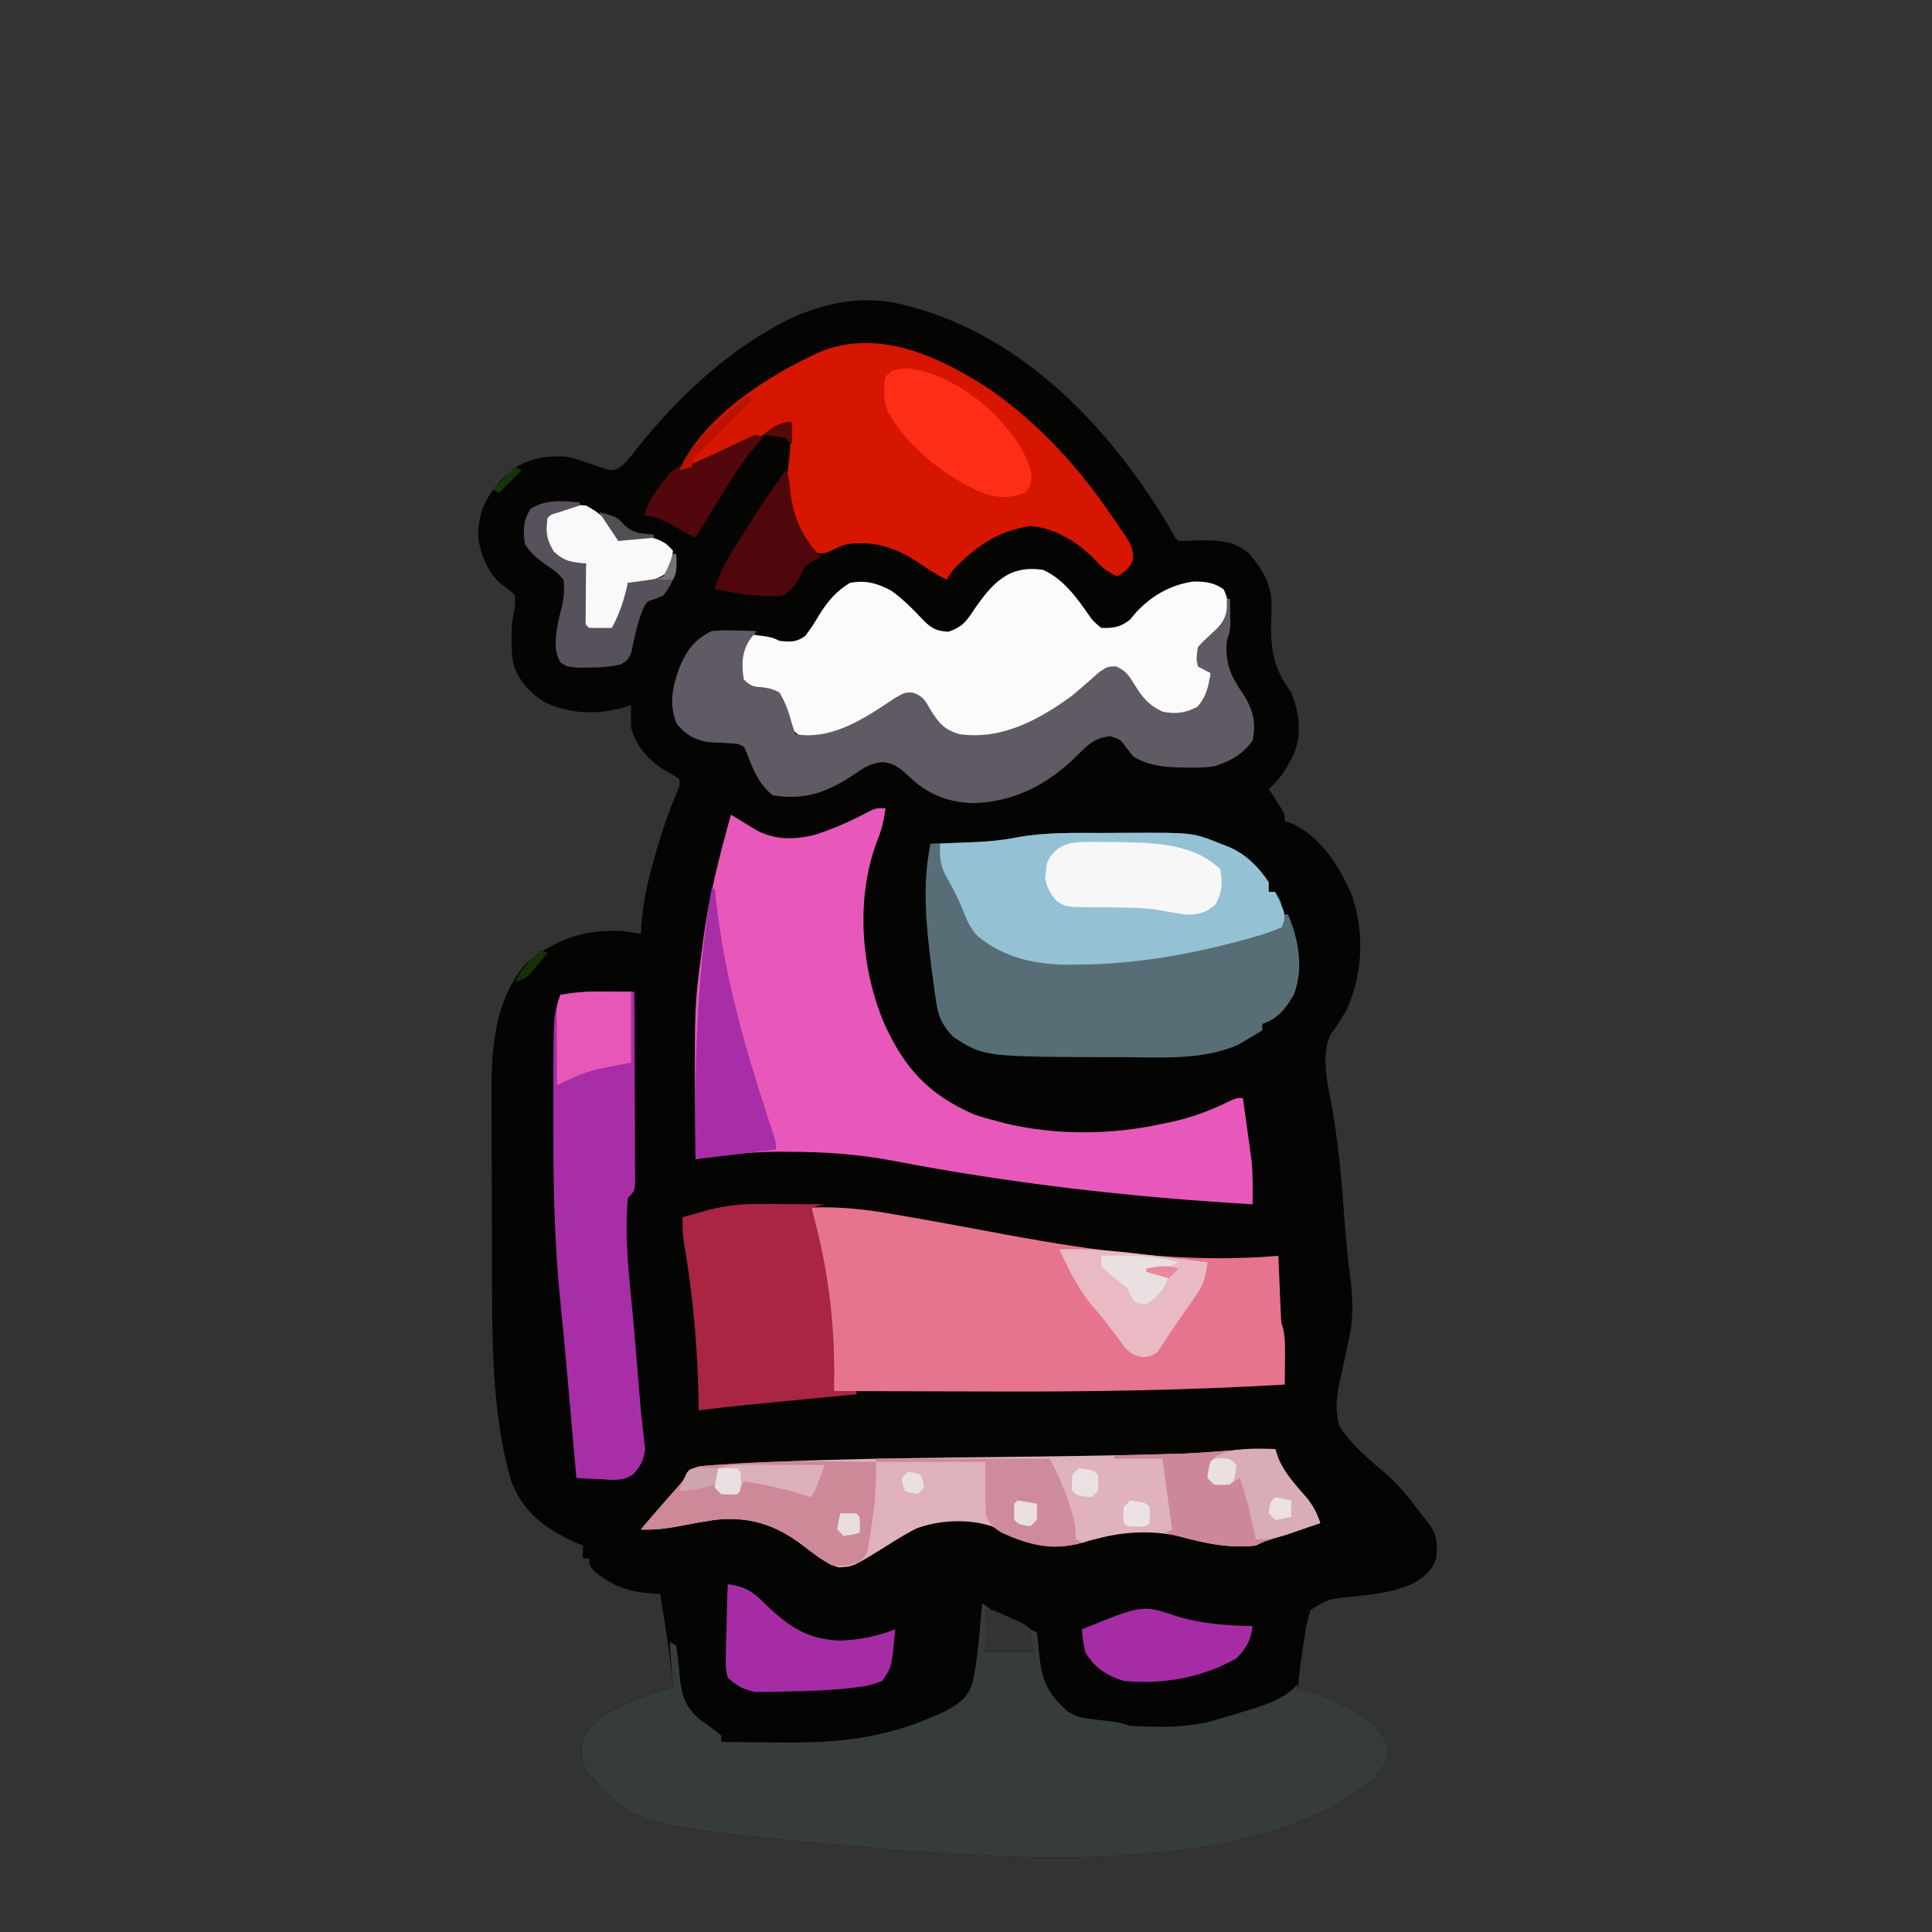 <?xml version="1.0" encoding="UTF-8"?>
<svg version="1.1" xmlns="http://www.w3.org/2000/svg" width="600" height="600">
<rect width="100%" height="100%" fill="#333333" stroke="none"/>
<path d="M0 0 C0.697 0.179 1.394 0.359 2.112 0.543 C37.191 9.927 63.928 38.035 82.062 68.375 C82.49 69.129 82.918 69.883 83.359 70.66 C84.205 72.292 84.205 72.292 85.312 73.312 C87.501 73.28 89.688 73.211 91.875 73.125 C97.922 73.113 102.637 73.223 107.312 77.312 C111.86 82.759 114.613 87.548 114.199 94.727 C113.773 105.138 113.866 111.741 120.312 120.312 C122.695 126.485 123.658 132.668 121.332 138.969 C119.233 143.361 117.146 147.189 113.312 150.312 C113.673 150.867 114.034 151.421 114.406 151.992 C114.87 152.717 115.334 153.441 115.812 154.188 C116.277 154.907 116.741 155.626 117.219 156.367 C118.312 158.312 118.312 158.312 118.312 160.312 C119.046 160.56 119.779 160.808 120.535 161.062 C129.547 165.119 135.755 174.987 139.344 183.863 C143.118 195.657 142.526 208.095 137.312 219.312 C135.785 221.839 134.222 224.281 132.484 226.668 C129.272 233.917 131.899 242.757 133.188 250.25 C135.039 261.576 136.101 272.83 136.875 284.273 C137.292 290.385 137.932 296.457 138.704 302.533 C139.562 309.547 139.654 315.794 137.875 322.688 C137.487 324.554 137.099 326.42 136.729 328.29 C136.444 329.676 136.132 331.057 135.798 332.433 C134.565 337.772 133.652 342.983 135.312 348.312 C139.215 354.293 144.849 358.82 150.219 363.439 C154.485 367.257 157.879 371.748 161.312 376.312 C161.782 376.891 162.251 377.47 162.734 378.066 C165.574 381.791 165.897 384.72 165.312 389.312 C164.028 393.165 161.819 394.909 158.438 396.938 C152.197 399.905 145.512 400.507 138.713 401.237 C131.943 401.852 131.943 401.852 126.312 405.312 C125.46 407.984 124.941 410.201 124.562 412.938 C124.447 413.652 124.331 414.367 124.212 415.104 C123.413 420.154 122.767 425.219 122.312 430.312 C123.136 430.401 123.96 430.49 124.809 430.582 C129.056 431.468 132.516 433.065 136.375 435 C137.069 435.327 137.763 435.654 138.479 435.99 C143.983 438.724 147.959 441.928 150.312 447.812 C150.312 452.05 148.792 454.785 145.855 457.816 C106.877 490.341 25.342 482.303 -21.847 478.121 C-83.528 472.18 -83.528 472.18 -98.402 455.375 C-100.413 452.149 -100.306 448.944 -99.688 445.312 C-94.697 435.784 -81.22 432.417 -71.688 429.312 C-72.487 419.564 -74.113 409.959 -75.688 400.312 C-76.317 400.287 -76.946 400.261 -77.594 400.234 C-85.044 399.741 -90.463 398.053 -96.188 393.188 C-97.688 391.312 -97.688 391.312 -97.688 389.312 C-98.347 389.312 -99.007 389.312 -99.688 389.312 C-99.688 387.993 -99.688 386.673 -99.688 385.312 C-100.461 384.984 -101.234 384.655 -102.031 384.316 C-111.509 379.988 -118.208 375.032 -122 365.062 C-128.192 343.5 -127.844 320.192 -127.891 297.953 C-127.893 297.029 -127.896 296.106 -127.899 295.154 C-127.914 290.28 -127.923 285.407 -127.928 280.533 C-127.933 275.552 -127.957 270.571 -127.986 265.59 C-128.004 261.705 -128.01 257.821 -128.011 253.936 C-128.014 252.1 -128.022 250.265 -128.035 248.43 C-128.141 232.763 -127.943 217.129 -117.375 204.562 C-108.407 197.055 -98.988 193.699 -87.199 194.477 C-85.355 194.706 -83.52 195.001 -81.688 195.312 C-81.647 194.645 -81.607 193.977 -81.565 193.289 C-81.058 186.405 -79.827 180.066 -77.938 173.438 C-77.673 172.486 -77.409 171.534 -77.136 170.554 C-75.294 164.066 -73.163 157.808 -70.57 151.578 C-69.566 149.407 -69.566 149.407 -69.688 147.312 C-71.316 146.161 -71.316 146.161 -73.375 145.062 C-78.857 141.764 -82.978 137.683 -84.688 131.312 C-84.764 128.98 -84.779 126.644 -84.688 124.312 C-85.801 124.642 -86.915 124.972 -88.062 125.312 C-96.233 127.316 -104.045 126.987 -111.688 123.312 C-116.257 120.409 -119.629 116.722 -121.254 111.488 C-121.756 108.967 -121.82 106.634 -121.812 104.062 C-121.812 103.096 -121.812 102.129 -121.812 101.133 C-121.701 98.617 -121.335 96.391 -120.812 93.938 C-120.771 92.741 -120.73 91.545 -120.688 90.312 C-123.081 88.047 -123.081 88.047 -124.984 86.77 C-129.08 83.266 -131.231 77.945 -132.137 72.723 C-132.471 65.245 -130.096 60.022 -125.188 54.5 C-124.362 53.778 -123.537 53.056 -122.688 52.312 C-122.069 51.756 -121.45 51.199 -120.812 50.625 C-115.659 47.442 -109.643 46.453 -103.688 47.312 C-100.296 48.321 -96.967 49.427 -93.641 50.633 C-90.808 51.532 -90.808 51.532 -88.52 50.707 C-86.266 48.992 -84.823 47.148 -83.125 44.875 C-71.665 30.569 -58.519 17.656 -42.688 8.312 C-41.665 7.701 -40.643 7.09 -39.59 6.461 C-27.4 -0.2 -13.611 -3.551 0 0 Z M25.312 405.312 C24.983 409.603 24.652 413.892 24.312 418.312 C29.593 418.312 34.873 418.312 40.312 418.312 C40.176 411.473 40.176 411.473 36.66 409.316 C35.576 408.841 34.492 408.365 33.375 407.875 C32.293 407.381 31.212 406.888 30.098 406.379 C27.498 405.193 27.498 405.193 25.312 405.312 Z " fill="#040503" transform="translate(280.688,94.688)"/>
<path d="M0 0 C0.99 0.66 1.98 1.32 3 2 C2.34 2 1.68 2 1 2 C1.012 2.771 1.023 3.542 1.035 4.336 C1.044 5.339 1.053 6.342 1.062 7.375 C1.074 8.373 1.086 9.37 1.098 10.398 C1 13 1 13 0 15 C5.28 15 10.56 15 16 15 C15.67 12.69 15.34 10.38 15 8 C15.99 8.495 15.99 8.495 17 9 C17.319 11.346 17.555 13.703 17.75 16.062 C18.459 22.742 20.011 27.369 25 32 C25.579 32.539 26.158 33.078 26.754 33.633 C29.809 35.493 32.524 35.716 36.062 36.125 C42.789 36.93 42.789 36.93 46 38 C55.082 38.39 64.256 38.778 73 36 C74.293 35.619 75.586 35.239 76.879 34.859 C78.316 34.429 79.752 33.997 81.188 33.562 C81.866 33.357 82.544 33.152 83.243 32.941 C88.728 31.218 94.168 29.471 98 25 C98 25.66 98 26.32 98 27 C99.236 27.133 99.236 27.133 100.496 27.27 C104.744 28.155 108.204 29.753 112.062 31.688 C113.104 32.178 113.104 32.178 114.166 32.678 C119.67 35.412 123.646 38.615 126 44.5 C126 48.738 124.48 51.473 121.543 54.504 C82.565 87.028 1.029 78.991 -46.16 74.809 C-107.841 68.868 -107.841 68.868 -122.715 52.062 C-124.725 48.836 -124.619 45.632 -124 42 C-118.995 32.444 -105.494 29.165 -96 26 C-96.33 21.38 -96.66 16.76 -97 12 C-96.34 12.33 -95.68 12.66 -95 13 C-94.49 16.308 -94.162 19.589 -93.877 22.922 C-93.305 28.526 -92.155 32.142 -87.738 35.949 C-86.538 36.81 -86.538 36.81 -85.312 37.688 C-83.841 38.746 -82.393 39.84 -81 41 C-81 41.66 -81 42.32 -81 43 C-76.29 43.05 -71.58 43.086 -66.87 43.11 C-65.275 43.12 -63.68 43.133 -62.085 43.151 C-45.347 43.33 -30.459 41.885 -15 35 C-13.453 34.319 -13.453 34.319 -11.875 33.625 C-7.54 31.407 -4.665 29.499 -3 24.812 C-1.239 16.706 -0.72 8.253 0 0 Z " fill="#363D39" transform="translate(305,498)"/>
<path d="M0 0 C-0.433 3.462 -1.141 6.528 -2.438 9.75 C-9.402 27.627 -7.724 49.898 -0.199 67.324 C6.02 80.84 13.385 88.849 27.246 94.996 C29.478 95.81 31.695 96.424 34 97 C35.508 97.416 35.508 97.416 37.047 97.84 C52.709 101.616 70.276 101.504 86 98 C87.512 97.691 87.512 97.691 89.055 97.375 C95.383 95.958 101.002 93.847 106.82 90.988 C109 90 109 90 111 90 C111.511 93.624 112.007 97.249 112.5 100.875 C112.643 101.888 112.786 102.901 112.934 103.945 C113.137 105.454 113.137 105.454 113.344 106.992 C113.469 107.903 113.595 108.815 113.725 109.753 C114.099 114.173 114.052 118.568 114 123 C76.136 120.795 39.326 116.59 2.078 109.439 C-8.585 107.416 -18.953 106.736 -29.812 106.688 C-30.993 106.682 -32.173 106.676 -33.39 106.67 C-42.073 106.742 -50.43 107.686 -59 109 C-59.418 61.558 -59.418 61.558 -57 44 C-56.903 43.225 -56.807 42.451 -56.708 41.653 C-55.009 28.129 -51.647 15.116 -48 2 C-46.969 2.632 -46.969 2.632 -45.918 3.277 C-45.017 3.825 -44.116 4.373 -43.188 4.938 C-42.294 5.483 -41.401 6.028 -40.48 6.59 C-34.607 9.929 -28.492 9.844 -22.027 8.281 C-16.068 6.374 -10.55 3.947 -5.059 0.953 C-3 0 -3 0 0 0 Z " fill="#E858BA" transform="translate(275,251)"/>
<path d="M0 0 C3.032 0.003 6.064 -0.02 9.096 -0.046 C27.886 -0.107 27.886 -0.107 36.473 3.316 C37.225 3.606 37.977 3.896 38.752 4.196 C44.235 6.443 48.235 10.387 51.473 15.316 C51.473 16.306 51.473 17.296 51.473 18.316 C52.133 18.316 52.793 18.316 53.473 18.316 C55.473 21.316 55.473 21.316 55.473 25.316 C56.133 25.316 56.793 25.316 57.473 25.316 C60.792 33.138 62.404 42.073 59.285 50.253 C56.727 54.576 54.314 57.702 49.473 59.316 C49.473 59.976 49.473 60.636 49.473 61.316 C47.881 62.295 46.274 63.248 44.66 64.191 C43.767 64.724 42.874 65.258 41.953 65.808 C30.787 70.645 18.217 69.671 6.285 69.628 C4.819 69.626 4.819 69.626 3.323 69.625 C-36.885 69.53 -36.885 69.53 -46.527 63.316 C-49.808 59.791 -51.101 57.223 -51.793 52.476 C-51.961 51.34 -52.129 50.205 -52.302 49.035 C-52.459 47.828 -52.615 46.621 -52.777 45.378 C-52.946 44.139 -53.115 42.899 -53.29 41.622 C-54.875 29.146 -56.227 15.727 -53.527 3.316 C-52.923 3.296 -52.32 3.276 -51.698 3.256 C-48.891 3.159 -46.084 3.05 -43.277 2.941 C-42.328 2.91 -41.38 2.879 -40.402 2.847 C-35.559 2.651 -30.956 2.254 -26.203 1.296 C-17.543 -0.245 -8.768 -0.019 0 0 Z " fill="#576E77" transform="translate(342.527,258.684)"/>
<path d="M0 0 C8.811 -0.307 17.023 0.575 25.688 2.125 C26.979 2.347 28.271 2.57 29.602 2.799 C36.49 3.988 43.366 5.247 50.238 6.527 C52.992 7.04 55.746 7.552 58.5 8.062 C59.182 8.189 59.863 8.316 60.565 8.446 C88.576 13.621 116.495 17.46 145 15 C145.025 15.615 145.05 16.23 145.076 16.864 C145.192 19.66 145.315 22.455 145.438 25.25 C145.477 26.218 145.516 27.186 145.557 28.184 C145.619 29.585 145.619 29.585 145.684 31.016 C145.72 31.874 145.757 32.733 145.795 33.618 C145.908 35.908 145.908 35.908 146.509 37.664 C147.214 41.017 147.104 44.342 147.062 47.75 C147.058 48.447 147.053 49.145 147.049 49.863 C147.037 51.576 147.019 53.288 147 55 C116.675 56.757 86.454 57.265 56.082 57.137 C50.515 57.116 44.948 57.108 39.381 57.098 C28.587 57.077 17.794 57.043 7 57 C6.977 56.353 6.954 55.705 6.93 55.038 C6.821 52.055 6.703 49.073 6.586 46.09 C6.55 45.072 6.514 44.054 6.476 43.005 C6.135 34.563 5.038 26.436 3.42 18.154 C2.977 15.883 2.555 13.608 2.137 11.332 C1.44 7.552 0.725 3.775 0 0 Z " fill="#E7748E" transform="translate(252,375)"/>
<path d="M0 0 C13.717 9.673 25.352 21.987 34.988 35.669 C35.423 36.281 35.857 36.892 36.304 37.521 C37.617 39.39 38.901 41.275 40.176 43.169 C40.775 44.033 40.775 44.033 41.386 44.913 C43.13 47.59 44.009 49.23 43.855 52.462 C42.782 55.195 41.459 56.155 38.988 57.669 C35.943 56.331 34.153 54.922 31.988 52.419 C26.84 47.138 19.4 42.488 11.863 42.044 C1.677 43.687 -4.914 48.258 -12.012 55.669 C-12.672 56.659 -13.332 57.649 -14.012 58.669 C-16.984 57.27 -19.582 55.626 -22.262 53.732 C-29.593 48.84 -36.093 46.52 -45.012 47.669 C-47.051 48.342 -47.051 48.342 -48.887 49.232 C-52.012 50.669 -52.012 50.669 -54.047 50.439 C-57.616 49.041 -59.291 45.916 -61.012 42.669 C-63.316 36.808 -64.504 31.51 -63.406 25.273 C-62.933 22.147 -62.695 19.034 -62.465 15.88 C-62.379 14.716 -62.293 13.551 -62.204 12.351 C-62.141 11.466 -62.077 10.581 -62.012 9.669 C-63.001 10.124 -63.99 10.578 -65.009 11.046 C-68.671 12.727 -72.336 14.404 -76.001 16.078 C-77.589 16.804 -79.175 17.532 -80.762 18.261 C-83.039 19.307 -85.318 20.348 -87.598 21.388 C-88.309 21.716 -89.021 22.044 -89.754 22.382 C-94.784 24.669 -94.784 24.669 -97.012 24.669 C-89.711 8.053 -68.471 -5.503 -52.281 -12.491 C-33.984 -19.262 -15.134 -10.01 0 0 Z " fill="#D61600" transform="translate(308.012,121.331)"/>
<path d="M0 0 C6.277 2.853 10.391 8.598 14.236 14.124 C15.516 15.929 15.516 15.929 18 18 C21.874 18.089 24.021 17.8 27.047 15.328 C27.609 14.642 28.171 13.957 28.75 13.25 C33.564 8.063 39.28 4.749 46.34 3.629 C49.959 3.514 53.029 3.861 56 6 C57.662 9.324 57.905 12.454 57 16 C55.083 18.249 52.989 20.135 50.793 22.109 C48.692 23.991 48.692 23.991 48.312 27.375 C48.776 30.33 48.776 30.33 52 32 C52.549 35.02 52.602 37.034 50.945 39.691 C49.155 41.889 47.557 43.721 45 45 C40.59 45.368 37.984 45.442 33.938 43.625 C29.824 39.949 26.978 35.616 24 31 C20.279 31.538 18.075 32.38 15.18 34.766 C14.485 35.324 13.79 35.882 13.073 36.458 C12.348 37.049 11.622 37.641 10.875 38.25 C4.57 43.237 -1.371 47.272 -9 50 C-9.99 50.433 -10.98 50.866 -12 51.312 C-17.815 52.645 -24.304 53.243 -29.812 50.562 C-34.044 47.752 -36.487 43.307 -39 39 C-43.59 39.509 -46.411 40.622 -50.188 43.25 C-65.858 53.576 -65.858 53.576 -75 52 C-80.06 48.48 -80.924 44.772 -82 39 C-82.615 38.89 -83.23 38.781 -83.863 38.668 C-85.076 38.43 -85.076 38.43 -86.312 38.188 C-87.113 38.037 -87.914 37.886 -88.738 37.73 C-91.322 36.896 -92.412 36.194 -94 34 C-94.833 29.637 -94.446 25.91 -92.5 21.938 C-92.005 21.298 -91.51 20.659 -91 20 C-84.25 20.875 -84.25 20.875 -82 22 C-78.617 22.368 -76.737 22.536 -73.938 20.5 C-72.318 18.41 -71.025 16.392 -69.688 14.125 C-67.112 9.919 -64.29 6.528 -60 4 C-55.201 3.128 -51.608 4.098 -47.305 6.375 C-43.658 8.946 -40.518 12.12 -37.476 15.378 C-34.731 18.133 -33.344 18.982 -29.414 19.184 C-25.113 17.692 -23.93 16.014 -21.438 12.25 C-15.768 4.028 -10.588 -1.688 0 0 Z " fill="#FBFBFB" transform="translate(324,177)"/>
<path d="M0 0 C0.309 0.928 0.619 1.856 0.938 2.812 C2.987 7.697 6.491 11.397 9.941 15.352 C11.9 17.871 12.996 19.992 14 23 C13.465 23.177 12.93 23.353 12.379 23.535 C9.961 24.334 7.543 25.136 5.125 25.938 C4.283 26.215 3.441 26.493 2.574 26.779 C1.769 27.047 0.963 27.314 0.133 27.59 C-0.611 27.836 -1.354 28.082 -2.121 28.336 C-4.054 28.976 -4.054 28.976 -6 30 C-12.922 30.731 -19.151 29.871 -25.812 28 C-37.775 24.731 -47.914 25.402 -59.734 29.086 C-70.55 32.113 -78.273 28.62 -88 24 C-95.178 21.607 -104.448 22.025 -111.527 24.738 C-114.289 26.147 -116.883 27.741 -119.51 29.384 C-131.115 36.623 -131.115 36.623 -135.637 36.742 C-139.86 35.416 -143.225 32.577 -146.701 29.913 C-155.136 23.458 -163.374 20.86 -174 22 C-177.678 22.561 -181.338 23.207 -184.987 23.932 C-189.059 24.732 -192.851 25.156 -197 25 C-193.24 20.599 -189.452 16.227 -185.613 11.895 C-183.958 10.037 -183.958 10.037 -182.673 7.931 C-180.61 5.55 -179.71 5.431 -176.617 5.207 C-165.064 4.4 -153.518 3.823 -141.941 3.48 C-141.242 3.459 -140.542 3.438 -139.822 3.417 C-122.239 2.895 -104.652 2.695 -87.062 2.5 C-68.454 2.293 -49.849 2.051 -31.246 1.531 C-30.534 1.512 -29.821 1.494 -29.087 1.474 C-19.38 1.214 -9.685 -0.206 0 0 Z " fill="#DEB1BC" transform="translate(396,450)"/>
<path d="M0 0 C0.33 0 0.66 0 1 0 C1.027 1.604 1.046 3.208 1.062 4.812 C1.074 5.706 1.086 6.599 1.098 7.52 C1 10 1 10 0 13 C-0.586 20.035 1.208 23.954 5.156 29.676 C8.138 34.308 9.174 38.522 8 44 C4.91 48.307 0.991 50.44 -4 52 C-6.827 52.4 -9.586 52.43 -12.438 52.375 C-13.187 52.366 -13.936 52.356 -14.708 52.346 C-20.073 52.199 -24.26 51.695 -29 49 C-29.681 48.134 -30.361 47.267 -31.062 46.375 C-32.892 43.765 -32.892 43.765 -36.125 42.625 C-41.526 43.148 -43.598 45.824 -47.406 49.512 C-56.247 57.993 -66.346 63.021 -78.75 63.438 C-87.377 63.037 -93.038 60.587 -99.273 54.621 C-101.751 52.295 -103.435 51.066 -106.848 50.668 C-110.586 51.062 -112.377 52.167 -115.438 54.312 C-123.866 59.901 -130.728 62.624 -141 61 C-145.427 57.476 -147.055 53.064 -149.105 47.855 C-149.855 45.818 -149.855 45.818 -152 45 C-154.984 44.762 -157.967 44.618 -160.957 44.477 C-165.313 43.794 -168.012 42.193 -170.812 38.812 C-173.394 32.698 -172.128 27.111 -169.914 21.109 C-167.634 15.847 -165.193 12.478 -160 10 C-156.449 9.707 -156.449 9.707 -152.688 9.812 C-151.433 9.84 -150.179 9.867 -148.887 9.895 C-147.934 9.929 -146.981 9.964 -146 10 C-146.66 10.804 -147.32 11.609 -148 12.438 C-150.626 16.34 -150.786 20.428 -150 25 C-147.61 27.39 -146.872 27.198 -143.625 27.5 C-141.195 27.973 -141.195 27.973 -139 29 C-136.976 32.145 -135.977 35.41 -135 39 C-134.67 39.99 -134.34 40.98 -134 42 C-122.66 43.963 -112.384 37.031 -103.312 30.938 C-100 29 -100 29 -97.477 29.105 C-94.309 30.25 -93.684 31.47 -92.062 34.375 C-89.482 38.474 -87.833 40.632 -83 42 C-69.951 43.873 -58.243 37.52 -48 30 C-45.127 27.583 -42.288 25.148 -39.508 22.625 C-37 21 -37 21 -34.398 20.945 C-31.243 22.333 -30.293 23.957 -28.5 26.875 C-26.09 30.775 -24.178 33.008 -20 35 C-15.919 35.858 -12.811 35.423 -9.125 33.5 C-6.236 30.101 -5.8 27.364 -5 23 C-6.98 22.01 -6.98 22.01 -9 21 C-9.5 18.5 -9.5 18.5 -9 15 C-7.254 13.066 -7.254 13.066 -5.062 11.062 C-2.232 8.472 -0.493 6.874 0 3 C0 2.01 0 1.02 0 0 Z " fill="#605A65" transform="translate(381,186)"/>
<path d="M0 0 C3.032 0.003 6.064 -0.02 9.096 -0.046 C27.886 -0.107 27.886 -0.107 36.473 3.316 C37.225 3.606 37.977 3.896 38.752 4.196 C44.235 6.443 48.235 10.387 51.473 15.316 C51.473 16.306 51.473 17.296 51.473 18.316 C52.133 18.316 52.793 18.316 53.473 18.316 C56.546 24.708 56.546 24.708 56.228 27.34 C55.854 28.318 55.854 28.318 55.473 29.316 C52.639 30.544 50.056 31.435 47.098 32.253 C45.767 32.629 45.767 32.629 44.41 33.013 C27.248 37.691 10.28 40.748 -7.527 40.878 C-9.377 40.9 -9.377 40.9 -11.265 40.923 C-21.506 40.806 -30.801 38.641 -38.89 32.062 C-41.213 29.584 -42.333 27.04 -43.519 23.882 C-45.115 19.818 -47.28 16.047 -49.355 12.21 C-50.643 9.029 -50.749 6.715 -50.527 3.316 C-48.679 3.242 -48.679 3.242 -46.793 3.167 C-45.121 3.092 -43.449 3.017 -41.777 2.941 C-40.569 2.894 -40.569 2.894 -39.336 2.847 C-34.884 2.637 -30.667 2.177 -26.297 1.296 C-17.601 -0.231 -8.801 -0.019 0 0 Z " fill="#94C2D4" transform="translate(342.527,258.684)"/>
<path d="M0 0 C0.784 0.005 1.567 0.009 2.375 0.014 C4.292 0.025 6.208 0.043 8.125 0.062 C8.171 8.112 8.207 16.161 8.229 24.21 C8.239 27.948 8.253 31.685 8.276 35.422 C8.298 39.027 8.31 42.632 8.315 46.237 C8.318 47.615 8.326 48.992 8.336 50.369 C8.351 52.294 8.352 54.219 8.352 56.144 C8.356 57.241 8.361 58.338 8.366 59.468 C8.125 62.062 8.125 62.062 6.125 64.062 C4.858 77.597 6.911 91.644 8.062 105.125 C8.247 107.334 8.432 109.543 8.615 111.752 C8.75 113.367 8.75 113.367 8.887 115.014 C9.062 117.133 9.235 119.253 9.404 121.372 C9.762 125.84 10.136 130.297 10.653 134.75 C10.724 135.437 10.795 136.125 10.868 136.833 C11.049 138.581 11.257 140.327 11.467 142.072 C11.083 145.432 10.077 147.436 7.762 149.922 C4.667 152.078 1.443 151.691 -2.188 151.438 C-2.928 151.41 -3.669 151.383 -4.432 151.355 C-6.247 151.285 -8.062 151.178 -9.875 151.062 C-9.986 149.804 -10.096 148.546 -10.21 147.249 C-10.63 142.478 -11.052 137.706 -11.474 132.935 C-11.655 130.889 -11.835 128.843 -12.015 126.797 C-12.858 117.21 -13.702 107.624 -14.685 98.05 C-16.434 81.006 -17.035 64.224 -17.005 47.092 C-17 43.373 -17.005 39.654 -17.012 35.936 C-17.011 33.536 -17.01 31.137 -17.008 28.738 C-17.01 27.644 -17.012 26.55 -17.014 25.423 C-16.96 7.317 -16.96 7.317 -14.875 1.062 C-9.859 0.045 -5.089 -0.056 0 0 Z " fill="#A82EA8" transform="translate(188.875,307.938)"/>
<path d="M0 0 C1.199 0.003 2.398 0.006 3.633 0.01 C5.489 0.022 5.489 0.022 7.383 0.035 C8.644 0.04 9.904 0.044 11.203 0.049 C14.305 0.061 17.406 0.077 20.508 0.098 C19.188 0.428 17.868 0.758 16.508 1.098 C16.762 2.044 17.016 2.99 17.277 3.965 C22.082 22.232 24.001 39.171 23.508 58.098 C25.818 58.098 28.128 58.098 30.508 58.098 C30.508 58.428 30.508 58.758 30.508 59.098 C28.708 59.272 28.708 59.272 26.871 59.449 C22.391 59.882 17.91 60.317 13.43 60.752 C11.496 60.939 9.562 61.126 7.628 61.313 C4.838 61.583 2.048 61.854 -0.742 62.125 C-2.025 62.249 -2.025 62.249 -3.335 62.374 C-8.4 62.869 -13.445 63.444 -18.492 64.098 C-18.506 63.037 -18.506 63.037 -18.521 61.956 C-18.801 44.879 -20.211 28.541 -23.141 11.699 C-23.488 9.13 -23.555 6.686 -23.492 4.098 C-21.785 3.615 -20.076 3.136 -18.367 2.66 C-17.416 2.393 -16.465 2.126 -15.484 1.852 C-10.271 0.538 -5.376 -0.026 0 0 Z " fill="#AA2543" transform="translate(235.492,373.902)"/>
<path d="M0 0 C0.179 6.816 -0.267 13.276 -1.375 20 C-1.564 21.267 -1.564 21.267 -1.758 22.559 C-1.887 23.364 -2.016 24.17 -2.148 25 C-2.264 25.722 -2.379 26.444 -2.498 27.188 C-3 29 -3 29 -5 31 C-8.684 32.228 -10.26 32.658 -14 32 C-17.073 30.124 -19.85 28.1 -22.698 25.912 C-31.144 19.467 -39.367 16.859 -50 18 C-53.678 18.561 -57.338 19.207 -60.987 19.932 C-65.059 20.732 -68.851 21.156 -73 21 C-69.24 16.599 -65.452 12.227 -61.613 7.895 C-59.959 6.037 -59.959 6.037 -58.673 3.933 C-56.614 1.554 -55.704 1.421 -52.617 1.172 C-51.712 1.094 -50.807 1.017 -49.875 0.937 C-48.39 0.844 -48.39 0.844 -46.875 0.75 C-45.846 0.674 -44.818 0.598 -43.758 0.52 C-29.199 -0.422 -14.58 -0.175 0 0 Z " fill="#CE8999" transform="translate(272,454)"/>
<path d="M0 0 C0.309 0.928 0.619 1.856 0.938 2.812 C2.987 7.697 6.491 11.397 9.941 15.352 C11.9 17.871 12.996 19.992 14 23 C13.465 23.177 12.93 23.353 12.379 23.535 C9.961 24.334 7.543 25.136 5.125 25.938 C3.862 26.354 3.862 26.354 2.574 26.779 C1.769 27.047 0.963 27.314 0.133 27.59 C-0.611 27.836 -1.354 28.082 -2.121 28.336 C-4.054 28.976 -4.054 28.976 -6 30 C-15.822 31.037 -24.66 28.655 -34 26 C-33.34 25.67 -32.68 25.34 -32 25 C-32.217 24.166 -32.433 23.332 -32.656 22.473 C-34.31 15.79 -35.35 9.88 -35 3 C-39.95 3 -44.9 3 -50 3 C-50 2.67 -50 2.34 -50 2 C-49.017 1.975 -48.034 1.95 -47.022 1.924 C-43.337 1.829 -39.653 1.729 -35.968 1.628 C-34.38 1.585 -32.793 1.543 -31.205 1.503 C-20.801 1.238 -10.372 -0.221 0 0 Z " fill="#CC8898" transform="translate(396,450)"/>
<path d="M0 0 C0.33 0 0.66 0 1 0 C1.164 1.562 1.164 1.562 1.332 3.156 C3.897 26.733 10.097 48.507 17.46 71.002 C17.79 72.016 18.121 73.03 18.461 74.074 C18.758 74.977 19.055 75.881 19.361 76.811 C20 79 20 79 20 81 C11.75 81.99 3.5 82.98 -5 84 C-5.232 55.54 -4.868 28.105 0 0 Z " fill="#A72EA7" transform="translate(221,276)"/>
<path d="M0 0 C10.18 0.231 21.398 7.615 28.477 14.477 C33.239 19.866 38.852 26.351 39.75 33.688 C39.375 36.625 39.375 36.625 37.875 38.5 C33.558 40.443 29.647 40.313 25.207 38.969 C13.315 34.086 1.693 24.864 -4.82 13.68 C-6.229 10.084 -6.37 6.403 -5.625 2.625 C-3.625 0.625 -3.625 0.625 0 0 Z " fill="#FE2E16" transform="translate(280.625,114.375)"/>
<path d="M0 0 C5.47 0.687 7.979 2.381 11.75 6.25 C18.9 13.103 24.762 17.201 35 17.5 C41.039 17.289 46.375 16.177 52 14 C50.953 25.724 50.953 25.724 48 30 C45.002 31.21 43.12 31.694 40 32 C39.277 32.087 38.554 32.173 37.81 32.263 C31.12 32.992 24.477 33.25 17.75 33.312 C16.176 33.356 16.176 33.356 14.57 33.4 C13.552 33.409 12.534 33.417 11.484 33.426 C10.119 33.448 10.119 33.448 8.726 33.47 C4.939 32.817 2.866 31.547 0 29 C-0.681 25.884 -0.681 25.884 -0.586 22.266 C-0.567 20.97 -0.547 19.675 -0.527 18.34 C-0.477 16.977 -0.426 15.613 -0.375 14.25 C-0.345 12.871 -0.318 11.492 -0.293 10.113 C-0.222 6.741 -0.124 3.371 0 0 Z " fill="#A62CA6" transform="translate(226,492)"/>
<path d="M0 0 C1.172 -0.008 2.343 -0.016 3.551 -0.024 C4.784 -0.006 6.018 0.012 7.289 0.031 C9.175 0.047 9.175 0.047 11.1 0.063 C21.853 0.283 33.763 0.572 41.914 8.531 C42.58 13.19 42.551 15.335 40.352 19.469 C37.223 22.116 34.901 22.681 30.914 22.531 C27.998 22.101 25.104 21.578 22.203 21.055 C18.691 20.536 15.236 20.435 11.688 20.383 C10.576 20.363 9.464 20.344 8.318 20.324 C6.074 20.296 3.829 20.292 1.584 20.313 C-6.073 20.199 -6.073 20.199 -8.941 18.309 C-10.936 16.1 -11.992 14.038 -12.531 11.117 C-12.426 10.388 -12.32 9.658 -12.211 8.906 C-12.091 7.804 -12.091 7.804 -11.969 6.68 C-9.761 1.307 -5.402 0.023 0 0 Z " fill="#F7F7F8" transform="translate(337.086,261.469)"/>
<path d="M0 0 C10.065 -0.354 19.791 0.75 29.75 2 C31.333 2.193 32.917 2.386 34.5 2.578 C38.334 3.045 42.167 3.52 46 4 C45.51 7.676 45.038 10.514 42.926 13.586 C42.508 14.203 42.091 14.821 41.661 15.457 C41.216 16.09 40.771 16.723 40.312 17.375 C39.858 18.032 39.404 18.689 38.937 19.365 C38.037 20.662 37.132 21.956 36.223 23.246 C35.19 24.728 34.198 26.238 33.215 27.754 C32.731 28.474 32.248 29.195 31.75 29.938 C31.353 30.545 30.956 31.152 30.547 31.777 C29 33 29 33 26.102 33.496 C21.977 32.836 21.092 31.436 18.625 28.125 C17.858 27.116 17.091 26.106 16.301 25.066 C15.162 23.549 15.162 23.549 14 22 C12.606 20.352 11.211 18.706 9.812 17.062 C5.598 11.818 2.809 6.079 0 0 Z " fill="#E9BAC4" transform="translate(329,388)"/>
<path d="M0 0 C7.836 2.387 15.41 2.851 23.562 3.062 C23.057 7.482 21.656 9.879 18.562 13.062 C7.964 19.077 -4.372 21.311 -16.438 20.062 C-21.723 18.513 -25.631 15.89 -28.438 11.062 C-29.188 7.25 -29.188 7.25 -29.438 4.062 C-10.641 -3.59 -10.641 -3.59 0 0 Z " fill="#A52CA5" transform="translate(365.438,501.938)"/>
<path d="M0 0 C4.335 2.295 7.233 4.956 10 9 C10 9.66 10 10.32 10 11 C10.495 10.835 10.99 10.67 11.5 10.5 C16.796 9.441 20.499 8.999 25 12 C25.66 12.66 26.32 13.32 27 14 C26.675 16.925 26.142 18.787 24.5 21.25 C20.884 23.781 17.328 23.815 13 24 C12.836 25.121 12.836 25.121 12.668 26.266 C12.43 27.743 12.43 27.743 12.188 29.25 C12.037 30.225 11.886 31.199 11.73 32.203 C10.952 35.184 10.162 36.817 8 39 C4.438 39.375 4.438 39.375 1 39 C-1 37 -1 37 -1.135 35.029 C-1.083 34.243 -1.031 33.458 -0.977 32.648 C-0.925 31.798 -0.873 30.947 -0.82 30.07 C-0.756 29.181 -0.691 28.291 -0.625 27.375 C-0.568 26.478 -0.512 25.581 -0.453 24.656 C-0.311 22.437 -0.16 20.218 0 18 C-1.084 18.063 -2.168 18.126 -3.285 18.191 C-7 18 -7 18 -8.996 16.715 C-11.671 13.416 -12.917 11.556 -13.562 7.25 C-13 4 -13 4 -11.688 2.125 C-7.926 -0.383 -4.386 -0.372 0 0 Z " fill="#F9F9F9" transform="translate(182,157)"/>
<path d="M0 0 C11.55 0 23.1 0 35 0 C35.99 7.26 36.98 14.52 38 22 C29.938 22.375 29.938 22.375 27.441 22.478 C22.685 22.73 18.593 23.669 14 25 C10.562 25.125 10.562 25.125 8 25 C7.743 24.13 7.743 24.13 7.481 23.243 C6.698 20.599 5.912 17.956 5.125 15.312 C4.856 14.4 4.586 13.488 4.309 12.549 C4.044 11.663 3.78 10.776 3.508 9.863 C3.267 9.052 3.026 8.24 2.778 7.404 C1.966 4.896 0.979 2.447 0 0 Z " fill="#DFB2BD" transform="translate(326,453)"/>
<path d="M0 0 C0 0.33 0 0.66 0 1 C-0.957 1.307 -0.957 1.307 -1.934 1.621 C-2.76 1.891 -3.586 2.16 -4.438 2.438 C-5.673 2.838 -5.673 2.838 -6.934 3.246 C-8.962 3.822 -8.962 3.822 -10 5 C-10.522 9.439 -10.294 11.518 -7.938 15.375 C-4.479 18.466 -2.509 18.543 2 19 C1.995 19.57 1.99 20.141 1.984 20.728 C1.963 23.298 1.95 25.868 1.938 28.438 C1.929 29.335 1.921 30.233 1.912 31.158 C1.909 32.012 1.906 32.866 1.902 33.746 C1.897 34.537 1.892 35.328 1.886 36.142 C1.795 38.016 1.795 38.016 3 39 C5.333 39.041 7.667 39.042 10 39 C12.545 34.372 13.855 30.11 15 25 C16.156 24.853 16.156 24.853 17.336 24.703 C18.339 24.554 19.342 24.404 20.375 24.25 C21.373 24.111 22.37 23.972 23.398 23.828 C26.11 23.268 26.11 23.268 27.227 21.109 C27.609 20.065 27.609 20.065 28 19 C28.66 18.01 29.32 17.02 30 16 C30.552 21.656 29.212 24.486 26 29 C25.154 29.33 24.309 29.66 23.438 30 C20.695 30.828 20.695 30.828 19.375 33.938 C17.814 38.049 16.929 42.346 16.039 46.645 C15 49 15 49 12.844 50.305 C9.448 51.135 6.372 51.301 2.875 51.312 C1.656 51.329 0.436 51.346 -0.82 51.363 C-4 51 -4 51 -5.91 49.738 C-8.321 45.893 -7.365 40.901 -6.543 36.621 C-6.198 35.154 -5.832 33.692 -5.438 32.238 C-4.865 29.311 -4.635 26.977 -5 24 C-7.087 21.657 -7.087 21.657 -9.875 19.812 C-12.952 17.591 -14.878 16.183 -17 13 C-17.532 8.288 -17.645 6.106 -15.25 2 C-10.341 -1.021 -5.62 -0.403 0 0 Z " fill="#56515B" transform="translate(180,156)"/>
<path d="M0 0 C17.82 0 35.64 0 54 0 C56.605 5.21 58.62 9.343 60.25 14.75 C60.585 15.838 60.92 16.926 61.266 18.047 C62 21 62 21 62 25 C62.66 25.33 63.32 25.66 64 26 C55.19 28.937 47.012 26.702 38.863 22.891 C35.907 20.938 34.968 20.185 34.125 16.812 C33.988 11.543 34 6.271 34 1 C22.78 1 11.56 1 0 1 C0 0.67 0 0.34 0 0 Z " fill="#CE8B9B" transform="translate(272,453)"/>
<path d="M0 0 C1.106 2.212 1.196 3.672 1.375 6.125 C2.216 14.19 5.189 21.189 11 27 C9.979 27.464 9.979 27.464 8.938 27.938 C5.923 29.711 5.923 29.711 4.848 32.273 C3.151 35.471 2.09 37.035 -1 39 C-7.99 39.639 -15.133 38.234 -22 37 C-20.417 30.911 -17.132 26.013 -13.812 20.75 C-13.26 19.859 -12.708 18.969 -12.139 18.051 C-8.289 11.89 -4.22 5.912 0 0 Z " fill="#50070B" transform="translate(244,146)"/>
<path d="M0 0 C3.774 0.031 3.774 0.031 7.625 0.062 C7.625 7.322 7.625 14.582 7.625 22.062 C4.272 22.714 0.919 23.365 -2.434 24.016 C-7.009 25.072 -11.154 27.046 -15.375 29.062 C-15.404 24.958 -15.422 20.854 -15.438 16.75 C-15.446 15.583 -15.454 14.416 -15.463 13.213 C-15.466 12.095 -15.469 10.976 -15.473 9.824 C-15.478 8.793 -15.483 7.761 -15.489 6.698 C-15.375 4.062 -15.375 4.062 -14.375 1.062 C-9.518 0.09 -4.923 -0.057 0 0 Z " fill="#E657B7" transform="translate(188.375,307.938)"/>
<path d="M0 0 C0.464 1.392 0.464 1.392 0.938 2.812 C2.987 7.697 6.491 11.397 9.941 15.352 C11.9 17.871 12.996 19.992 14 23 C11.607 23.843 9.211 24.674 6.812 25.5 C6.139 25.738 5.465 25.977 4.771 26.223 C1.068 27.487 -2.079 28.305 -6 28 C-6.193 27.131 -6.387 26.262 -6.586 25.367 C-6.846 24.215 -7.107 23.062 -7.375 21.875 C-7.63 20.738 -7.885 19.601 -8.148 18.43 C-8.946 15.216 -9.908 12.124 -11 9 C-11.99 9.66 -12.98 10.32 -14 11 C-16.562 11.25 -16.562 11.25 -19 11 C-19.66 10.34 -20.32 9.68 -21 9 C-20.85 6.069 -20.42 4.49 -18.5 2.25 C-12.895 -0.553 -6.149 -0.131 0 0 Z " fill="#D9ADB8" transform="translate(396,450)"/>
<path d="M0 0 C0.66 0.33 1.32 0.66 2 1 C0.706 2.435 0.706 2.435 -0.613 3.898 C-4.288 8.187 -7.23 12.826 -10.188 17.625 C-10.708 18.458 -11.228 19.29 -11.764 20.148 C-14.213 24.077 -16.636 28.019 -19 32 C-21.566 30.768 -24 29.401 -26.438 27.938 C-29.264 26.299 -31.72 25.398 -35 25 C-33.61 21.038 -31.773 18.052 -29.188 14.75 C-28.521 13.879 -27.855 13.007 -27.168 12.109 C-24.623 9.633 -23.411 9.639 -20 9 C-18.382 8.348 -16.784 7.645 -15.207 6.898 C-14.33 6.491 -13.453 6.084 -12.549 5.664 C-10.712 4.799 -8.876 3.932 -7.041 3.062 C-6.168 2.658 -5.294 2.253 -4.395 1.836 C-3.201 1.272 -3.201 1.272 -1.984 0.697 C-1.329 0.467 -0.674 0.237 0 0 Z " fill="#51070B" transform="translate(235,135)"/>
<path d="M0 0 C1.296 0.003 2.591 0.006 3.926 0.01 C5.289 0.018 6.652 0.027 8.016 0.035 C9.395 0.04 10.773 0.045 12.152 0.049 C15.523 0.061 18.895 0.077 22.266 0.098 C21.131 3.578 20.003 6.87 18.266 10.098 C17.671 9.904 17.077 9.711 16.465 9.512 C10.126 7.52 3.822 6.157 -2.734 5.098 C-3.394 6.418 -4.054 7.738 -4.734 9.098 C-7.109 9.223 -7.109 9.223 -9.734 9.098 C-10.394 8.438 -11.054 7.778 -11.734 7.098 C-11.359 3.973 -11.359 3.973 -10.734 1.098 C-7.128 -0.03 -3.763 -0.017 0 0 Z " fill="#DCB0BA" transform="translate(233.734,454.902)"/>
<path d="M0 0 C8.297 -0.197 15.951 -0.259 24 2 C21.338 3.376 18.937 4.371 16 5 C18.475 5.495 18.475 5.495 21 6 C19.661 10.382 17.91 12.579 14 15 C11.812 15 11.812 15 10 14 C9.315 12.676 8.651 11.341 8 10 C6.371 8.621 4.703 7.287 3 6 C1.188 4.438 1.188 4.438 0 3 C0 2.01 0 1.02 0 0 Z " fill="#E8E0E1" transform="translate(342,390)"/>
<path d="M0 0 C4.556 0.556 4.556 0.556 6 2 C6.188 4.438 6.188 4.438 6 7 C5.34 7.66 4.68 8.32 4 9 C-0.556 8.444 -0.556 8.444 -2 7 C-2.188 4.562 -2.188 4.562 -2 2 C-1.34 1.34 -0.68 0.68 0 0 Z " fill="#EBE1E3" transform="translate(335,456)"/>
<path d="M0 0 C2.562 0.188 2.562 0.188 4.562 2.188 C4.007 6.743 4.007 6.743 2.562 8.188 C0.125 8.375 0.125 8.375 -2.438 8.188 C-3.098 7.527 -3.757 6.867 -4.438 6.188 C-3.718 0.286 -3.718 0.286 0 0 Z " fill="#EADFE1" transform="translate(379.438,452.812)"/>
<path d="M0 0 C0.66 0.33 1.32 0.66 2 1 C1.424 1.565 0.849 2.13 0.256 2.712 C-2.335 5.261 -4.917 7.818 -7.5 10.375 C-8.859 11.709 -8.859 11.709 -10.246 13.07 C-11.103 13.921 -11.961 14.772 -12.844 15.648 C-14.038 16.827 -14.038 16.827 -15.256 18.029 C-17.221 19.811 -17.221 19.811 -17 22 C-18.32 22.33 -19.64 22.66 -21 23 C-16.893 13.652 -7.556 6.531 0 0 Z " fill="#BB1300" transform="translate(232,123)"/>
<path d="M0 0 C2 -0.043 4 -0.041 6 0 C7 1 7 1 7.125 4 C7 7 7 7 6 8 C3.562 8.188 3.562 8.188 1 8 C0.34 7.34 -0.32 6.68 -1 6 C-0.625 2.875 -0.625 2.875 0 0 Z " fill="#E9DFE0" transform="translate(223,456)"/>
<path d="M0 0 C2.018 0.065 4.036 0.13 6.055 0.195 C5.725 1.845 5.395 3.495 5.055 5.195 C1.178 6.388 -1.862 7.195 -5.945 7.195 C-3.421 0.343 -3.421 0.343 0 0 Z " fill="#CEA4AE" transform="translate(216.945,455.805)"/>
<path d="M0 0 C4.556 0.556 4.556 0.556 6 2 C6.125 4.5 6.125 4.5 6 7 C5 8 5 8 2 8.125 C-1 8 -1 8 -2 7 C-2.188 4.562 -2.188 4.562 -2 2 C-1.34 1.34 -0.68 0.68 0 0 Z " fill="#EBE2E4" transform="translate(351,466)"/>
<path d="M0 0 C2.007 0.287 4.009 0.619 6 1 C6.125 3.375 6.125 3.375 6 6 C5.34 6.66 4.68 7.32 4 8 C0.464 7.464 0.464 7.464 -1 6 C-1.125 3.5 -1.125 3.5 -1 1 C-0.67 0.67 -0.34 0.34 0 0 Z " fill="#EADFE1" transform="translate(316,466)"/>
<path d="M0 0 C1.666 -0.043 3.334 -0.041 5 0 C6 1 6 1 6.062 3.562 C6.042 4.367 6.021 5.171 6 6 C3.625 6.625 3.625 6.625 1 7 C0.34 6.34 -0.32 5.68 -1 5 C-0.625 2.375 -0.625 2.375 0 0 Z " fill="#E8DCDE" transform="translate(261,470)"/>
<path d="M0 0 C5.541 1.511 5.541 1.511 7.938 4.062 C10.764 6.718 13.219 6.709 17 7 C17 7.33 17 7.66 17 8 C11.555 8.495 11.555 8.495 6 9 C4.02 6.03 2.04 3.06 0 0 Z " fill="#514E54" transform="translate(186,159)"/>
<path d="M0 0 C1.675 0.286 3.344 0.618 5 1 C5 2.65 5 4.3 5 6 C2.625 6.625 2.625 6.625 0 7 C-0.66 6.34 -1.32 5.68 -2 5 C-1.464 1.464 -1.464 1.464 0 0 Z " fill="#EBE1E3" transform="translate(396,465)"/>
<path d="M0 0 C2.125 0.375 2.125 0.375 4 1 C4.625 2.875 4.625 2.875 5 5 C4.34 5.66 3.68 6.32 3 7 C0.875 6.625 0.875 6.625 -1 6 C-1.625 4.125 -1.625 4.125 -2 2 C-1.34 1.34 -0.68 0.68 0 0 Z " fill="#EADFE1" transform="translate(282,457)"/>
<path d="M0 0 C0.66 0.33 1.32 0.66 2 1 C0.903 2.319 -0.203 3.63 -1.312 4.938 C-1.927 5.668 -2.542 6.399 -3.176 7.152 C-5 9 -5 9 -8 10 C-6.443 6.178 -3.966 3.814 -1 1 C-0.67 0.67 -0.34 0.34 0 0 Z " fill="#163109" transform="translate(168,295)"/>
<path d="M0 0 C0 2.31 0 4.62 0 7 C-0.66 6.34 -1.32 5.68 -2 5 C-4.323 4.6 -6.657 4.26 -9 4 C-6.101 1.701 -3.849 0 0 0 Z " fill="#570809" transform="translate(246,131)"/>
<path d="M0 0 C-1.485 1.485 -1.485 1.485 -3 3 C-5.31 2.34 -7.62 1.68 -10 1 C-10 0.67 -10 0.34 -10 0 C-6.337 -0.749 -3.576 -1.238 0 0 Z " fill="#EA889E" transform="translate(366,394)"/>
<path d="M0 0 C0.33 0 0.66 0 1 0 C1.125 5.75 1.125 5.75 0 8 C-1.65 8 -3.3 8 -5 8 C-4.34 7.67 -3.68 7.34 -3 7 C-1.694 4.695 -0.841 2.524 0 0 Z " fill="#76737A" transform="translate(209,172)"/>
<path d="M0 0 C0.66 0.33 1.32 0.66 2 1 C-0.31 3.31 -2.62 5.62 -5 8 C-5.66 7.67 -6.32 7.34 -7 7 C-4.667 4.667 -2.333 2.333 0 0 Z " fill="#173509" transform="translate(160,145)"/>
</svg>
